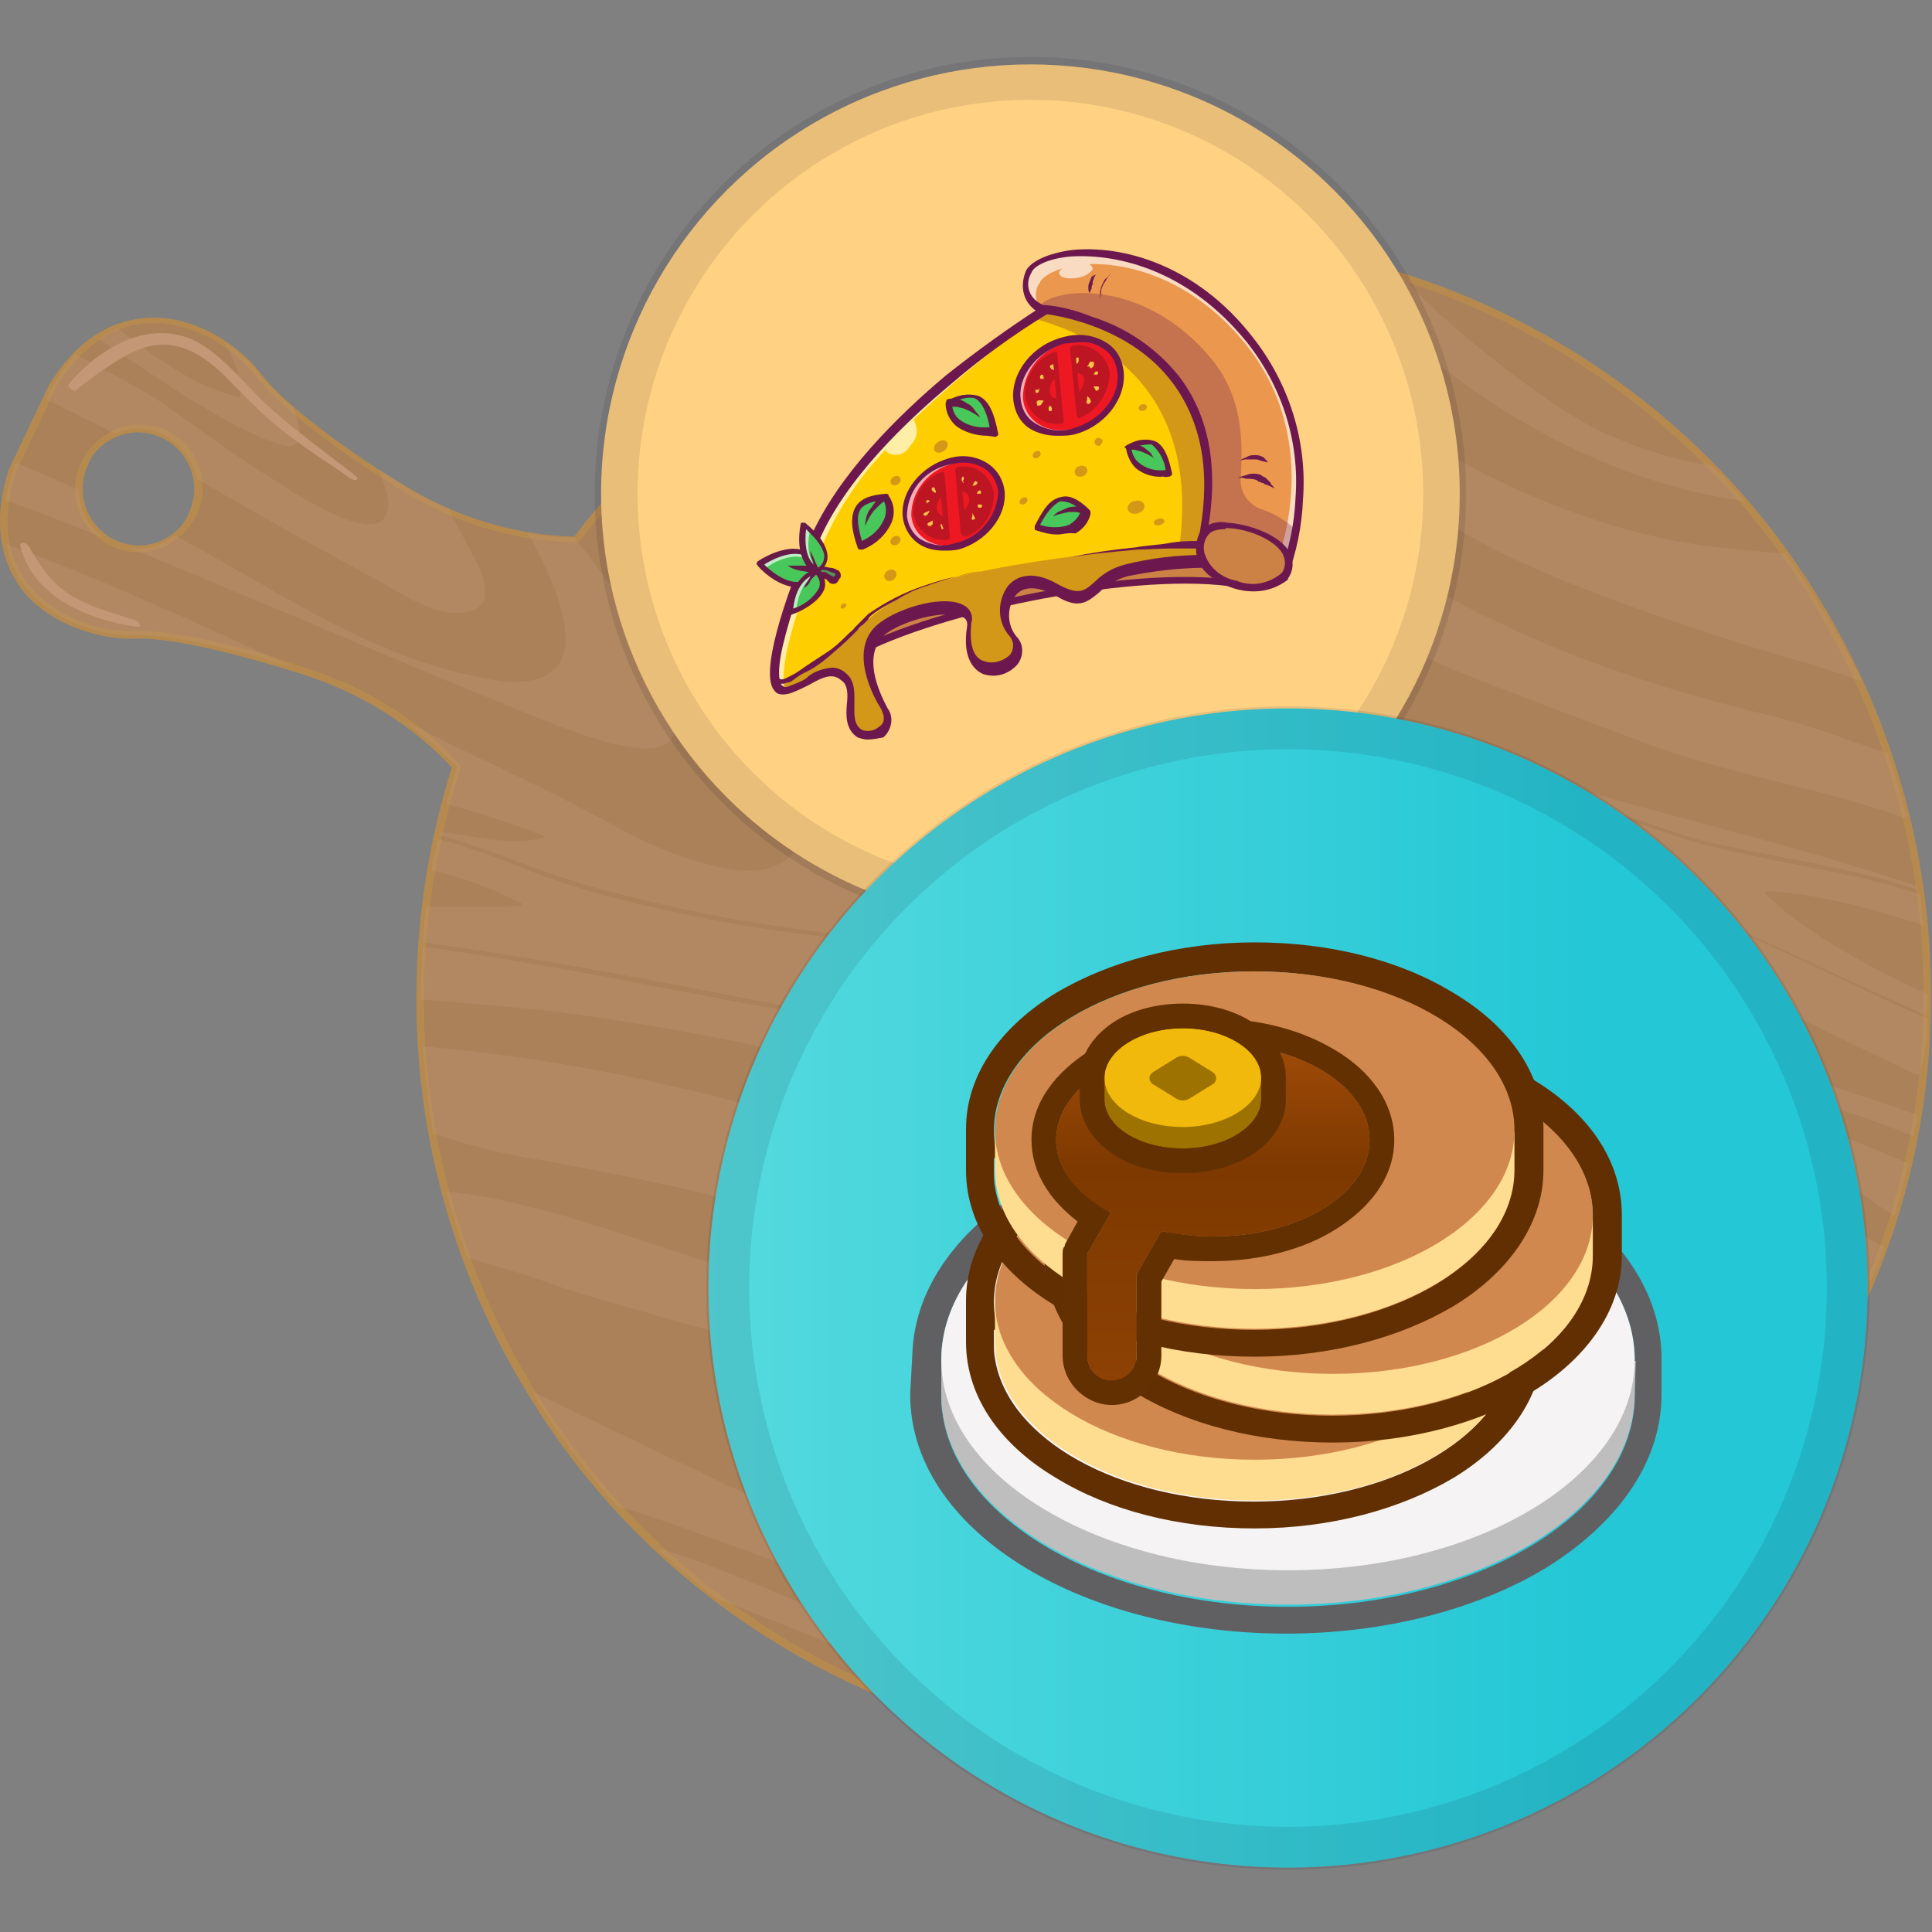 <?xml version="1.0" encoding="utf-8"?>
<!-- Generator: Adobe Illustrator 23.0.5, SVG Export Plug-In . SVG Version: 6.00 Build 0)  -->
<svg version="1.1" id="Layer_1" xmlns:v="https://vecta.io/nano"
	 xmlns="http://www.w3.org/2000/svg" xmlns:xlink="http://www.w3.org/1999/xlink" x="0px" y="0px" viewBox="0 0 180 180"
	 style="enable-background:new 0 0 180 180;" xml:space="preserve">
<rect x="0" y="0" width="180" height="180" fill="#808080" stroke="none"/>
<style type="text/css">
	.st0{fill:#AA8159;}
	.st1{fill:#B68A4F;}
	.st2{opacity:0.3;}
	.st3{fill:#C49776;}
	.st4{fill:#FFD283;}
	.st5{opacity:0.1;fill:none;stroke:#191326;stroke-width:4;enable-background:new    ;}
	.st6{fill:#F7AF41;}
	.st7{fill:#6C184E;}
	.st8{fill:#FFCE00;}
	.st9{opacity:0.65;}
	.st10{fill:#FFFFFF;}
	.st11{fill:#EE1822;}
	.st12{fill:#BD1622;}
	.st13{fill:#F6C547;}
	.st14{fill:#48C75A;}
	.st15{fill:#661A47;}
	.st16{fill:#651B47;}
	.st17{fill:none;}
	.st18{fill:#EB984E;}
	.st19{fill:#6D184E;}
	.st20{fill:url(#SVGID_1_);}
	.st21{fill-rule:evenodd;clip-rule:evenodd;fill:#606063;}
	.st22{fill:#BEBEBE;}
	.st23{fill:#F5F3F3;}
	.st24{fill-rule:evenodd;clip-rule:evenodd;fill:#612F01;}
	.st25{fill:#FEDC90;}
	.st26{fill:#D1884F;}
	.st27{fill-rule:evenodd;clip-rule:evenodd;fill:url(#SVGID_2_);}
	.st28{fill-rule:evenodd;clip-rule:evenodd;fill:#633001;}
	.st29{fill:#9E7200;}
	.st30{fill:#F0B90B;}
</style>
<g>
	<path class="st0" d="M79.4,156.5c35.1,16.5,76.9,1.4,93.5-33.8s1.6-77.1-33.5-93.6c-30.5-14.3-66-4.8-85.7,21
		c-3.9,0-10.4-0.9-17.3-5.5c0,0-9.2-5.8-12.3-9.8c-3.1-4.1-12.5-9.4-19.1,1l-1.1,2.4l-1.5,3.2l-1.1,2.4
		c-3.8,11.7,6.3,15.6,11.4,15.4c5-0.2,15.3,3.2,15.3,3.2c7.3,2.2,11.9,6.1,14.6,9C31.9,104.6,47.2,141.3,79.4,156.5z M7.9,43.2
		c1.3-2.8,4.6-4,7.4-2.7s4,4.6,2.7,7.4c-1.3,2.8-4.6,4-7.4,2.7C7.7,49.3,6.5,46,7.9,43.2z"/>
	<path class="st1" d="M0,48.5c0-1.5,0.3-3.1,0.8-4.7l0,0l3.8-8l0,0c2.5-4,5.6-6,9.3-6.2c4.3-0.2,8.4,2.6,10.4,5.2
		c3,4,12.1,9.7,12.2,9.7c6.7,4.4,12.9,5.4,17,5.5C63.2,37.2,77,28.2,92.4,24.3c15.7-4,32.5-2.3,47.1,4.6c12.5,5.9,22.9,15.2,30,26.9
		c7,11.4,10.6,24.5,10.4,37.9c-0.1,10.1-2.4,20-6.8,29.2c-8.1,17.1-22.3,30-40,36.4s-36.9,5.5-53.9-2.5c-12.5-5.9-22.9-15.2-30-26.9
		c-7-11.4-10.6-24.5-10.4-37.9l0,0c0.1-6.9,1.2-13.8,3.3-20.5c-2.6-2.8-7.2-6.6-14.3-8.8c-0.1,0-10.3-3.4-15.3-3.2
		c-2.8,0.1-6.9-1-9.6-3.6C1,54,0,51.5,0,48.5z M1.5,44c-0.5,1.6-0.8,3.1-0.8,4.5c0,2.8,0.9,5.1,2.8,6.9c2.6,2.5,6.4,3.5,9.1,3.4
		c5.1-0.2,15.1,3.1,15.5,3.3c7.4,2.3,12.1,6.2,14.7,9.1c0.1,0.1,0.1,0.2,0.1,0.4c-2.1,6.6-3.3,13.5-3.4,20.4l0,0
		c-0.2,13.2,3.4,26.2,10.3,37.5c7.1,11.6,17.4,20.8,29.7,26.6c16.9,7.9,35.8,8.8,53.4,2.5s31.6-19.2,39.6-36.1
		c4.3-9.2,6.6-18.9,6.7-28.9c0.2-13.2-3.4-26.2-10.3-37.5c-7.1-11.6-17.4-20.8-29.7-26.6c-14.5-6.8-31.1-8.5-46.6-4.5
		c-15.3,3.8-29,12.9-38.6,25.4c-0.1,0.1-0.2,0.1-0.3,0.1c-4.2,0-10.6-1-17.5-5.6c-0.4-0.2-9.3-5.8-12.4-9.9c-1.9-2.5-5.7-5-9.8-4.9
		c-3.4,0.1-6.3,2.1-8.7,5.8L1.5,44z M7,45.5c0-0.9,0.2-1.7,0.6-2.5c0.7-1.4,1.9-2.5,3.4-3.1c1.5-0.5,3.1-0.5,4.5,0.2
		c2.1,1,3.4,3.1,3.4,5.4c0,0.9-0.2,1.7-0.6,2.5c-0.7,1.4-1.9,2.5-3.4,3.1c-1.5,0.5-3.1,0.5-4.5-0.2C8.3,49.9,6.9,47.8,7,45.5z
		 M18.1,45.6c0-2-1.1-3.9-3-4.8c-1.3-0.6-2.7-0.7-4-0.2S8.7,42,8.2,43.3c-0.3,0.7-0.5,1.4-0.5,2.2c0,2,1.1,3.9,3,4.8
		c1.3,0.6,2.7,0.7,4,0.2s2.4-1.4,2.9-2.7C17.9,47.1,18.1,46.3,18.1,45.6z"/>
</g>
<g>
	<g class="st2">
		<path class="st3" d="M25.2,41.1c0.6,0.2,1.4,0.6,2.1,0.4c0.8-0.2,0.6-1.4,0.5-2c-0.1-0.5-0.3-1-0.5-1.5c-1.3-1.1-2.4-2.2-3.2-3.2
			c-0.7-1-1.9-2.1-3.2-2.9c0.9,1.5,1.5,3,1.5,4.9c0,0.1-0.1,0.2-0.2,0.2c-3.6-0.9-6.9-3.1-9.8-5.3c-0.5-0.4-0.9-0.7-1.4-1.1
			c-0.6,0.2-1.2,0.6-1.8,1c3,2,6,4,9,5.9C20.3,38.7,22.7,40.2,25.2,41.1z"/>
		<path class="st3" d="M5,35.8l-0.7,1.4c2.1,1.1,4.3,2.1,6.4,3.2c1.4-0.6,3.1-0.6,4.5,0.1c1.7,0.8,2.8,2.4,3.1,4.1
			c4,2.3,8,4.6,12,6.8c1.8,1,3.5,1.9,5.3,2.9c1.7,1,3.5,2.1,5.4,2.6c1.4,0.4,4.3,0.4,4.2-1.7c0-1.8-1.2-3.5-2-5.1
			c-0.5-0.9-1-1.8-1.4-2.7c-1.7-0.8-3.6-1.7-5.4-2.9c0,0-0.4-0.3-1.1-0.7c0.2,0.4,0.3,0.7,0.4,1.1c0.3,0.8,0.6,1.8,0.4,2.7
			c-0.4,1.7-2.3,1.3-3.5,0.9c-2.6-0.9-5.1-2.5-7.4-4c-2.7-1.7-5.3-3.5-7.9-5.4c-1.5-1.1-3-2.2-4.7-3.1c-1.9-1-3.7-2-5.6-3
			C6.3,33.9,5.6,34.8,5,35.8z"/>
		<path class="st3" d="M52.4,57.3c0.4,1.6,0.6,3.9-0.8,5.1c-2,1.8-5.6,1-7.9,0.5c-10-2.2-18.5-8.3-27.4-13c-1.2,0.9-2.7,1.4-4.3,1.1
			c5.6,2.3,11.2,4.7,16.8,7c5.4,2.3,10.8,4.6,16.2,6.8c3.5,1.4,7.1,3,10.7,4.1c0.8,0.2,1.6,0.5,2.5,0.6c1.2,0.2,3.5,0.6,4.3-0.6
			c0.7-1,0.3-2.3,0-3.4c-0.5-1.6-1.2-3.1-2-4.6c-1-1.9-1.9-3.8-3.1-5.6c-1.2-1.8-2.5-3.5-3.9-5.2c-1.2,0-2.7-0.1-4.3-0.4
			C50.5,52.1,51.8,54.7,52.4,57.3z"/>
		<path class="st3" d="M0.5,46.6c3.1,1.1,6.1,2.3,9.2,3.5c-1.5-1-2.3-2.7-2.4-4.5c-1.9-0.8-3.9-1.7-5.8-2.5l-0.3,0.7
			C0.9,44.8,0.7,45.7,0.5,46.6z"/>
		<path class="st3" d="M27.6,62.3c-6-2.8-12-5.5-18.1-8.1c-2.9-1.2-5.9-2.4-8.9-3.5c1.2,6.4,8.1,8.6,12,8.5
			C17.1,59,25.6,61.6,27.6,62.3z"/>
		<path class="st3" d="M159.5,43.4c-4.8-0.8-9.5-2.4-13.7-5.1c-4-2.6-7.8-5.6-11.4-8.8c-1.4-1.2-2.6-2.5-3.9-3.8
			c-2.9-0.9-5.9-1.6-8.9-2.2c1.2,1.1,2.5,2.1,3.7,3.1c4.2,3.6,8.3,7.3,12.9,10.4c7.3,4.9,15.6,8.5,24.4,9.7
			C161.6,45.6,160.6,44.5,159.5,43.4z"/>
		<path class="st3" d="M166.4,51.6c-0.4,0-0.8-0.1-1.2-0.1c-3.4-0.3-6.8-0.6-10.1-1.3c-10.4-2.3-20.3-7.1-28.8-13.6
			c-5.5-4.2-10.6-9-15.3-14.1c-2,0-4,0-6,0.1c6.6,6.3,12.8,13,19.8,18.8c3.9,3.3,8.1,6.4,12.6,8.8c4.9,2.7,10.1,4.7,15.4,6.6
			c4.7,1.7,9.4,3.2,14.2,4.6c2.2,0.6,4.3,1.3,6.5,2.1C171.4,59.4,169.1,55.4,166.4,51.6z"/>
		<path class="st3" d="M175.9,70.2c-3.7-1.2-7.4-2.7-11.2-3.6c-8-1.9-15.9-4.4-23.4-7.8c-4.8-2.2-9.5-4.8-14.2-7.4
			c-4.7-2.6-9.3-5.4-13.8-8.3c-8.2-5.3-16.1-11.2-23.3-17.8c-2,0.6-4.1,1.3-6,2c1.5,1,3,2,4.4,3.1c5,3.5,10,7.1,14.9,10.8
			c4.9,3.6,9.7,7.2,14.6,10.8c3.1,2.2,6.1,4.6,9.4,6.5c4.4,2.5,9.3,4.4,14,6.2c2.6,1,5.2,2,7.9,3c2.5,0.9,4.9,1.9,7.5,2.7
			c6.9,2.2,14.2,3.4,21,5.9C177.2,74.3,176.6,72.2,175.9,70.2z"/>
		<path class="st3" d="M179.6,92.6c-1.4-0.6-2.8-1.3-4.2-2c-3.8-2-7.8-4.3-10.9-7.3c-0.1-0.1,0-0.3,0.1-0.3c5,0.3,9.8,1.7,14.6,3.2
			c-0.1-1-0.2-1.9-0.3-2.9c-2-0.6-4-1.2-6-1.6c-4.4-1-8.9-1.7-13.3-2.8c-3.1-0.7-6.1-2-9.2-2.9c-1.8-0.5-3.7-1-5.6-1.2
			c-1.3-0.1-2.7-0.2-3.9,0.4c2.5,2.8,5.9,4.8,9.3,6.4c3.6,1.8,7.4,3.2,11.2,4.8c4.3,1.8,8.5,3.9,12.7,5.8c1.8,0.8,3.5,1.6,5.3,2.4
			C179.6,93.9,179.6,93.2,179.6,92.6z"/>
		<path class="st3" d="M179.6,94.9c-1.8-0.8-3.7-1.6-5.5-2.5c-4.4-2-8.6-4.2-13.1-6c-3.8-1.5-7.6-3-11.3-4.8
			c-3.3-1.7-6.6-3.6-9.1-6.4c-0.1-0.1-0.1-0.2,0-0.3c0.2-0.1,0.3-0.2,0.5-0.2c1.3-0.5,2.8-0.4,4.1-0.2c1.8,0.2,3.5,0.7,5.2,1.2
			c3.2,0.9,6.2,2.2,9.4,2.9c4.5,1,9.1,1.7,13.6,2.8c1.8,0.4,3.5,0.9,5.2,1.5c0-0.1,0-0.3-0.1-0.4c-1.3-0.4-2.5-0.8-3.8-1.2
			c-10-3.2-20.3-5.5-30.4-8.6c-5-1.5-9.9-3.2-14.7-5.3c-4.8-2.1-9.3-4.5-13.8-7.2c-9-5.4-17.3-11.8-25-19c-3-2.8-6.1-5.4-9-8.4
			c-1-1.1-2-2.2-3-3.4c-1.8,0.9-3.6,1.8-5.3,2.8c0.9,0.8,1.8,1.6,2.7,2.5c3.5,3.4,7,6.7,10.3,10.3c1.8,2.1,3.6,4.2,5.4,6.3
			c1.7,2.1,3.4,4.2,5.2,6.2c6.9,7.6,15.7,13,24.8,17.4c10.6,5.1,21.5,9.5,32.4,13.9c8.3,3.4,16.3,7.6,24.4,11.4
			C179.4,98.5,179.5,96.7,179.6,94.9z"/>
		<path class="st3" d="M166.4,104.9c0.7,1.3,2.1,2.4,3.2,3.3c1.9,1.6,3.9,3.1,6,4.5c0.3,0.2,0.6,0.4,0.9,0.6
			c0.5-1.6,0.9-3.3,1.3-4.9C174.1,106.9,170.5,105,166.4,104.9z"/>
		<path class="st3" d="M175.6,116.2c-2.4-1.2-4.7-2.8-7-4.3c-3.1-2.1-6.4-3.9-9.7-5.8c-3.9-2.3-7.9-4.7-11.1-8
			c-0.1-0.1,0-0.3,0.1-0.3c3.1-1.1,6.6,0,9.5,1c3.1,1.1,6.2,2.2,9.4,3.2c3.8,1.1,7.8,2.3,11.5,3.9c0.1-0.7,0.2-1.3,0.4-2
			c-4.8-1.7-9.6-3.2-14.4-4.7C154,96,143.6,93,133.7,88.8c-4.9-2-9.6-4.3-14.2-7c-4.5-2.6-8.8-5.5-12.9-8.7
			c-14.2-10.7-26.5-23.8-38.5-37c-1.3,1-2.6,2-3.9,3.1c0.4,0.3,0.7,0.6,1.1,0.9C70.4,44.6,74,50.3,77.7,56c2.8,4.4,5.8,8.7,9.4,12.5
			c3.6,3.7,7.5,7.1,11.6,10.1c8.5,6.3,17.4,12,26.9,16.6c9.9,4.8,20.1,8.8,29.7,14.3c4.8,2.7,9.6,5.5,14.6,7.9
			c1.4,0.7,2.9,1.3,4.4,1.9C174.8,118.3,175.2,117.3,175.6,116.2z"/>
		<path class="st3" d="M156.1,127.2c-2.8-1.2-5.7-2.3-8.6-3.1c-2.6-0.8-5.3-1.4-8.1-1.2c1.5,2.4,4.3,4,6.8,5.2
			c2.8,1.4,5.7,2.6,8.6,3.8c3.1,1.3,6,2.8,8.9,4.3c0.2,0.1,0.4,0.2,0.7,0.3c1-1.3,2-2.6,2.9-4c-0.5-0.2-0.9-0.5-1.4-0.7
			C162.8,130,159.5,128.5,156.1,127.2z"/>
		<path class="st3" d="M48.7,118.7c1.7,0.5,3.3,1.2,5,1.7c2.6,0.8,5.3,1.5,7.9,2.3c10.6,3,21.3,5.7,31.9,8.8
			c11.3,3.4,22.5,7,33.8,10.3c5.6,1.6,11.2,3.4,16.7,5.3c2.3,0.8,4.6,1.6,6.9,2.3c0.7-0.5,1.4-1,2-1.6c-1.1-0.5-2.3-0.9-3.4-1.4
			c-4.9-1.9-9.9-3.4-14.9-5c-11.1-3.7-22.2-7.6-33.1-11.7c-10.8-4-21.7-8.1-32.8-11.3c-9-2.6-17.8-6.4-27.1-7.4
			c0.6,2.1,1.2,4.2,2,6.2C45.3,117.7,47,118.2,48.7,118.7z"/>
		<path class="st3" d="M68.5,144.1c11.1,4,21.9,8.3,32.7,13c4.5,1.9,9,3.9,13.5,5.8c4.1-0.3,8.1-1,12-2c-2.1-0.9-4.2-1.8-6.3-2.7
			c-6.9-2.9-14-5.4-21.1-7.8c-5.4-1.9-10.9-3.6-16.3-5.6c-5.2-1.9-10.3-4.1-15.4-6.5c-5-2.4-10-4.8-15-7.2c-1-0.5-2-1-3-1.4
			c2.3,3.8,4.9,7.3,7.9,10.6C61.2,141.4,64.9,142.8,68.5,144.1z"/>
		<path class="st3" d="M67.5,149.2c3.8,1.5,7.6,3,11.4,4.6c6.3,2.7,12.6,5.5,18.9,8.4c2,0.3,4.1,0.6,6.1,0.7
			c-7.5-3.6-15.1-7-22.7-10.5c-4.6-2.1-9.2-4.3-14-6.1c-1.9-0.8-3.9-1.5-5.9-2c1.8,1.7,3.7,3.3,5.7,4.8
			C67.3,149.1,67.4,149.2,67.5,149.2z"/>
		<path class="st3" d="M44,106.7c2.3,0.7,4.7,1.1,7.1,1.5c5.8,1.1,11.6,2.2,17.3,3.7c11.3,3.1,22.3,6.9,33.5,10.2
			c11.2,3.3,22.6,6.1,33.8,9.5c8.4,2.6,16.3,6.2,24.2,9.9c0.8-0.9,1.6-1.7,2.4-2.6c-3.8-1.3-7.5-2.7-11.2-4.2
			c-5.3-2.1-10.4-4.5-15.6-6.8c-10.8-4.7-21.8-8.8-32.7-13.3c-10.3-4.2-20.7-8.3-31.4-11.2c-10.5-2.9-21.1-5-32-5.9
			c0.2,2.7,0.5,5.4,1,8.1C41.6,106,42.8,106.4,44,106.7z"/>
		<path class="st3" d="M105,99.3c0.7-0.1,1.5-0.3,2.1-0.6c0.3-0.1,0.5-0.3,0.8-0.4c0.5-0.3,0.5-0.3,0.1-0.6c-1.4-1.4-3-2.6-4.8-3.6
			c-3.7-2.1-7.9-3.5-12.1-4.6c-4-1-8-1.6-12-2C73.5,87,68,86.1,62.5,84.9c-2.8-0.6-5.6-1.3-8.3-2.1c-2-0.6-4-1.3-5.9-2.1
			c-2.1-0.8-4.2-1.6-6.3-2.2c-0.4-0.1-0.8-0.2-1.2-0.3c-0.2,1-0.4,1.9-0.6,2.9c2.9,0.6,5.6,1.7,8.3,3c0.2,0.1,0.1,0.3-0.1,0.3
			c-2.9,0.2-5.8,0-8.7,0.1c-0.1,1.1-0.2,2.2-0.3,3.3c7.4,1,14.8,2.3,22.2,3.7c4.5,0.9,9,1.7,13.5,2.6c3,0.5,5.9,1,8.8,1.8
			c3.5,1,6.9,1.9,10.5,2.7C97.7,99.3,101.5,100,105,99.3z"/>
		<path class="st3" d="M172.7,123.2c-0.7-0.4-1.4-0.8-2.2-1.1c-5.6-2.6-11.3-4.7-17.1-6.9c-10.2-3.9-20.4-7.7-30.2-12.5
			c-9.5-4.6-18.8-10-26.6-17.2c-7.5-7-13.7-15.2-20-23.2C71.5,55.6,66.6,48.4,60,43c-0.4,0.4-0.8,0.8-1.3,1.3
			c0.5,0.9,1.1,1.9,1.7,2.8c3.1,5.1,6.3,10.1,9.1,15.2c1.3,2.4,2.5,4.8,3.6,7.3c0.8,1.9,1.5,4,1.7,6.1c0.1,1.4-0.1,3-1.1,4
			c-1.7,1.7-4.5,1.6-6.6,1.1C62.9,80,59.2,78,55.5,76c-4.7-2.5-9.5-4.7-14.2-7c-1.2-0.6-2.3-1.2-3.5-1.7c2,1.5,3.6,2.9,4.8,4.2
			c-0.4,1.1-0.7,2.3-1,3.4c3,0.8,6,1.8,8.9,2.9c0.2,0.1,0.2,0.3,0,0.3c-3.2,0.7-6.3-0.2-9.5-0.6c0,0.1,0,0.2-0.1,0.3
			c1.6,0.4,3.2,1,4.7,1.5c3.7,1.3,7.2,2.8,11,3.7c5.7,1.5,11.4,2.7,17.2,3.5c4.3,0.6,8.6,0.9,12.9,1.7c7.7,1.4,16.5,3.7,22,9.7
			c0.1,0.1,0.1,0.2,0,0.3c-1.7,1.5-4.2,1.8-6.4,1.8c-3.1,0-6.2-0.5-9.2-1.2c-3.4-0.8-6.8-1.7-10.2-2.7c-4.4-1.2-8.9-1.8-13.4-2.6
			c-10-1.9-20-3.9-30.1-5.3c-0.1,1.6-0.2,3.3-0.2,4.9c4.3,0.4,8.7,0.7,12.9,1.2c11.5,1.5,22.9,3.9,34.1,6.8
			c11.3,3,22.6,6.3,33.7,9.9c10.6,3.4,21,7.3,31.6,10.8c6.1,2,12.4,4,18.4,6.7C170.9,126.7,171.8,125,172.7,123.2z"/>
	</g>
	<g>
		<path class="st3" d="M58.1,48.3c1.4-1.6,3.2-3,4.8-4.5c1.8-1.6,3.6-3.2,5.4-4.6c3.6-2.8,7.4-5.1,11.5-7.2
			c4.5-2.3,9.3-3.8,14.2-5.2c2.4-0.6,4.7-1.4,7.1-1.8c2.6-0.4,5.2-0.5,7.7-0.9c0.4-0.1-0.1-0.7-0.4-0.6c-2.4,0.2-4.9,0.3-7.3,0.5
			c-2.7,0.3-5.3,1.1-7.9,1.7c-4.8,1.3-9.4,2.7-13.9,4.9c-4.3,2.1-8.3,4.6-12.1,7.5c-1.8,1.4-3.5,2.9-5.1,4.4s-3.8,3.2-4.9,5.1
			C57.2,48.1,57.9,48.6,58.1,48.3z"/>
		<path class="st3" d="M33.1,44.3c-2.6-2-5.2-3.9-7.7-6.1c-2.2-1.9-3.9-4.3-6.3-5.9c-4.5-3-9.6-0.2-12.7,3.5C6.2,36,6.8,36.5,7,36.4
			c1.7-1.3,3.5-2.7,5.4-3.6c3.3-1.6,6.1-0.2,8.5,2.2c1.6,1.6,3.1,3.2,4.9,4.7c2.2,1.8,4.6,3.3,6.9,4.9
			C33.2,44.9,33.5,44.6,33.1,44.3z"/>
		<path class="st3" d="M12.7,57.8c-1.9-0.6-3.9-1.1-5.7-2.1c-2-1.1-3.2-2.8-4.3-4.8c-0.2-0.3-0.9-0.6-0.8,0
			c1.2,4.8,6.5,6.9,10.9,7.5C13.3,58.5,12.9,57.9,12.7,57.8z"/>
		<path class="st3" d="M107.8,161.1c5.4-0.1,10.8-0.6,16.2-1.6c10.5-2,20.1-7,28.7-13.1c0.3-0.2-0.2-0.7-0.5-0.5
			c-8.6,5.2-17.7,10.1-27.6,12.3c-10.5,2.3-22,2.9-32.5,0.4c-0.6-0.1-0.3,0.5,0.1,0.6C97.1,161,102.5,161.2,107.8,161.1z"/>
	</g>
</g>
<ellipse class="st4" cx="96" cy="46" rx="40" ry="40"/>
<ellipse class="st5" cx="96" cy="46" rx="38.6" ry="38.7"/>
<g>
	<g>
		<path class="st6" d="M72.1,62.7c0,0-1,3.3,6.6-1.4c7.6-4.7,26.6-8.2,35.7-7.1s2.7-20.4-4.1-23.8C103.7,27,82.8,41.9,72.1,62.7z"/>
		<g class="st2">
			<path class="st7" d="M72.7,62.1c0,0-1.6,4,6-0.7c7.6-4.7,26.6-8.2,35.7-7.1s2.7-20.4-4.1-23.8C103.7,27.1,83.4,41.3,72.7,62.1z"
				/>
		</g>
		<path class="st7" d="M73.5,64c-0.3,0-0.6,0-0.9-0.2c-0.7-0.6-0.3-1.8-0.3-1.8v-0.1c4-7.7,9.3-14.7,15.6-20.7
			c5.7-5.3,11.6-9.3,16.4-10.8c2.7-0.9,4.9-0.9,6.4-0.1c2.4,1.3,5,4.8,6.7,9.5s2.4,9.3,1.5,11.9c-0.4,1.8-2,3-3.8,3
			c-0.2,0-0.5,0-0.7-0.1c-9.3-1.2-28.1,2.6-35.5,7.1C76.4,63.3,74.6,64,73.5,64z M72.8,62.2c-0.1,0.2-0.1,0.7,0.1,1s1.3,0.6,5.7-2.1
			c3.5-2.2,10-4.3,17.5-5.8c7.3-1.4,14.1-1.9,18.5-1.3c1.7,0.3,3.4-0.7,3.8-2.4c0.8-2.6,0.2-7-1.5-11.5s-4.1-8-6.4-9.2
			c-1.3-0.7-3.4-0.7-5.9,0.1c-4.7,1.5-10.5,5.3-16,10.6C82.1,47.5,76.8,54.4,72.8,62.2z"/>
		<g>
			<path class="st8" d="M110.8,34.6c-1.1-0.2,0.1-0.7-1.3-2.1c-0.8-0.8-2-0.9-2.9-0.2c0.3-0.4,0.3-0.9,0-1.3c-1.2-1.6-4.4-0.7-5.5-2
				c-1.1-1.3-4-0.1-4-0.1s-16.6,9.9-21.3,21.3c-4.7,11.4-4.4,14.8-2.3,14c2.1-0.8,3.6-2.6,5.1-1.2s-0.4,4,1.4,5.3
				c0.9,0.4,1.9,0.1,2.3-0.8c0.3-0.6,0.2-1.2-0.1-1.7c-1.2-1.9-2.7-5.5-0.1-7.5c2.6-2,8.4-3,8.1-0.2c-0.8,6.7,6.3,3.8,4.1,1
				c-1.9-2.4-0.1-6.7,4.1-4.3c3.5,2,3.1-0.7,6.6-1.8c2.4-0.6,4.9-0.9,7.4-0.9c3.3-2,0.3-2.9,0.3-2.9s2.8-2.2,2.1-3.6
				c-0.7-1.5-0.3-3.9-0.3-6.2C114.6,36.9,112,34.8,110.8,34.6z"/>
			<g class="st2">
				<path class="st7" d="M110.8,34.6c-1.1-0.2,0.1-0.7-1.3-2.1c-0.8-0.8-2-0.9-2.9-0.2c0.3-0.4,0.3-0.9,0-1.3
					c-1.2-1.6-4.4-0.7-5.5-2c-1.1-1.3-4-0.1-4-0.1c-0.4,0.2-0.8,0.4-1.1,0.7c5.2,1.3,15.9,5.8,13.9,21.2c0,0-20.7,1.5-26.4,5
					c-4.1,2.6-8.1,7.3-11.4,7.9c0.1,0.5,0.6,0.7,1.1,0.6c0.1,0,0.1,0,0.2-0.1c2.1-0.7,3.6-2.6,5.1-1.2s-0.4,4,1.4,5.3
					c0.9,0.4,1.9,0.1,2.3-0.8c0.3-0.5,0.2-1.2-0.1-1.7c-1.2-1.9-2.7-5.4-0.1-7.4c2.6-2,8.4-3,8.1-0.2c-0.8,6.7,6.4,3.8,4.1,1
					c-1.9-2.5-0.1-6.7,4.1-4.3c3.5,2,3.1-0.7,6.6-1.8c2.4-0.6,4.9-0.9,7.4-0.9c3.3-2,0.3-2.9,0.3-2.9s2.8-2.2,2.1-3.7
					c-0.7-1.6-0.3-3.9-0.3-6.2C114.6,36.9,112,34.8,110.8,34.6z"/>
			</g>
			<g class="st9">
				<path class="st10" d="M111.8,35.2c0.1,0,0.1,0.1,0.3,0.1c-0.2-0.2-0.5-0.4-0.8-0.5C111.3,34.9,111.4,35.1,111.8,35.2z"/>
				<path class="st10" d="M113.6,49.8"/>
				<path class="st10" d="M107.5,32.8c0.6-0.4,1.3-0.5,2-0.3c-0.5-0.5-1.1-0.7-1.8-0.6C107.8,32.2,107.7,32.6,107.5,32.8z"/>
				<path class="st10" d="M106.5,30.7c-1.1-1-3-0.7-4.3-1.2C103,30.5,105,30.2,106.5,30.7z"/>
				<path class="st10" d="M97.2,28.8c-4.9,3.1-9.5,6.7-13.7,10.8c-0.1,0.1-0.2,0.1-0.4,0.3C83,40,83,40,83,40.1
					c-2.9,2.9-5.3,6.3-7.1,10c-4.4,10.7-4.4,14.4-2.7,14.2c-0.6-1.3,0.1-5.5,3.5-13.7c1.4-3.2,3.4-6.2,5.8-8.7
					c0.1,0.1,0.1,0.2,0.1,0.2c0.7,0.5,1.6,0.3,2.1-0.4c0-0.1,0.1-0.1,0.1-0.2c0.7-0.6,0.8-1.6,0.3-2.4c0.2-0.1,0.2-0.1,0.1-0.1
					c3.9-3.7,8.1-7.1,12.4-10.3c1.1-0.2,2.3-0.2,3.4,0C100,27.6,97.2,28.8,97.2,28.8z"/>
			</g>
			<path class="st7" d="M80.8,68.9c-0.3,0-0.6-0.1-0.9-0.2c-1.1-0.7-1.1-2-1-3.1c0.1-0.9,0.1-1.8-0.5-2.2c-0.8-0.7-1.6-0.4-3,0.4
				c-0.6,0.3-1.2,0.6-1.8,0.8c-0.7,0.2-1.2,0.1-1.4-0.2c-1.5-1.5,0.9-8.7,3.3-14.3c2.6-5.9,8.2-11.4,12.6-15.1
				c2.9-2.3,5.8-4.4,8.9-6.4l0,0c0.1-0.1,3-1.3,4.3,0.1c0.7,0.5,1.5,0.8,2.4,0.7c1.2,0.1,2.5,0.2,3.3,1.3c0.2,0.3,0.2,0.6,0.2,0.9
				c0.9-0.3,2,0,2.7,0.7c0.5,0.5,0.8,1.1,0.9,1.8v0.2c0.1,0.1,0.1,0.1,0.2,0.1l0,0c2.2,0.8,3.7,2.8,3.9,5.1c0,0.5-0.1,1.1-0.1,1.6
				c-0.2,1.5-0.1,3,0.3,4.5c0.7,1.3-0.9,3-1.8,3.8c0.5,0.2,0.8,0.6,0.9,1.2c0.1,0.8-0.5,1.4-1.8,2.2c-0.1,0-0.1,0.1-0.1,0.1
				c-2.4,0-4.9,0.3-7.3,0.8c-1,0.3-1.9,0.8-2.6,1.5c-1.2,1-2,1.6-4.2,0.2c-1.6-0.8-2.9-0.8-3.6,0.1c-0.8,1.1-0.8,2.7,0.1,3.8
				c0.7,0.7,0.7,1.8,0.1,2.6c-0.8,0.9-2,1.3-3.2,0.9c-0.7-0.3-2-1.3-1.5-4.4c0.1-0.4-0.1-0.8-0.4-0.9c-1.3-0.7-5.1,0.1-7.1,1.5
				c-2.4,1.9-0.7,5.5,0.1,7c0.6,0.8,0.4,2-0.4,2.7C81.8,68.8,81.3,68.9,80.8,68.9z M77.5,62.2c0.5,0,1,0.2,1.4,0.6
				c0.8,0.7,0.7,1.9,0.7,2.8s-0.1,1.9,0.7,2.4c0.5,0.2,1.2,0.1,1.6-0.3c0.4-0.2,0.7-0.8,0.1-1.8c-1-1.6-2.9-5.8,0-7.9
				c2-1.5,6.1-2.6,7.8-1.6c0.6,0.3,0.9,1,0.7,1.6c-0.2,1.9,0.1,3.3,1.2,3.6c0.8,0.3,1.8,0,2.4-0.6c0.4-0.5,0.4-1.3-0.1-1.8
				c-1.1-1.3-1.1-3.2-0.1-4.6c1-1.2,2.7-1.3,4.6-0.2c2,1.1,2.5,0.7,3.5-0.2c0.8-0.8,1.7-1.3,2.8-1.6c2.4-0.6,4.9-0.9,7.4-0.9
				c1.2-0.7,1.3-1.2,1.3-1.4c-0.1-0.4-0.7-0.7-1-0.8c-0.1,0-0.2-0.1-0.2-0.2c0-0.1,0-0.3,0.1-0.4c0.7-0.5,2.5-2.2,2-3.3
				c-0.5-1.6-0.7-3.2-0.4-4.8c0-0.5,0.1-1,0.1-1.5c0.1-2.2-2.4-4.1-3.3-4.3c-0.7-0.2-0.7-0.4-0.7-0.8c0-0.5-0.2-1-0.7-1.3
				c-0.7-0.7-1.7-0.8-2.5-0.2c-0.1,0.1-0.3,0.1-0.4,0c-0.1-0.1-0.1-0.3-0.1-0.4c0.3-0.7,0.1-0.9,0.1-1c-0.7-0.7-1.7-1.1-2.7-1
				c-1,0-2-0.3-2.8-1c-0.8-0.9-2.7-0.3-3.5,0c-3.1,1.9-6,4-8.8,6.4c-4.2,3.5-9.9,8.9-12.4,14.7c-1.4,3.2-2.6,6.5-3.4,9.9
				c-0.6,2.7-0.2,3.5,0,3.6s0.2,0.2,0.7,0c0.5-0.2,1.1-0.4,1.5-0.7C75.7,62.6,76.6,62.3,77.5,62.2z"/>
		</g>
		<path class="st7" d="M99.7,51.9c2-0.4,4-0.7,6.1-0.9c1-0.2,2-0.2,3.1-0.4c1.1-0.2,2-0.2,3.1-0.2c0.2,0,0.3,0.2,0.3,0.4
			s-0.1,0.3-0.3,0.3h-3c-1,0-2,0.1-3,0.1C103.8,51.4,101.7,51.6,99.7,51.9z"/>
	</g>
	<g class="st2">
		<path class="st7" d="M106.2,30.5"/>
		<path class="st7" d="M114,37.5c-0.1,2.4-0.4,4.7,0.3,6.2c0,0.1,0.1,0.2,0.1,0.2c-0.1-1.3,0.1-3,0.1-4.7
			C114.5,38.6,114.4,38,114,37.5z"/>
		<path class="st7" d="M114.5,44.2c0,1.4-2.2,3.2-2.2,3.2s1.2,0.4,1.3,1.2c0.7-0.7,1.8-2,1.3-3C114.6,45.2,114.5,44.7,114.5,44.2z"
			/>
	</g>
	<g>
		<ellipse transform="matrix(0.839 -0.544 0.544 0.839 -3.516 59.941)" class="st11" cx="99.5" cy="35.9" rx="5.1" ry="4.1"/>
		<g class="st9">
			<path class="st10" d="M100.2,39.9c-2.5,0.7-4.7-0.6-4.9-2.8c0-2.5,1.7-4.6,4.1-5.2c1.6-0.5,3.3,0,4.4,1.3c-1.1-1.5-3-2.2-4.8-1.6
				c-2.7,0.7-4.7,3.2-4.4,5.5c0.2,2.3,2.6,3.6,5.2,3c0.7-0.2,1.3-0.5,1.9-0.9C101.2,39.6,100.7,39.8,100.2,39.9z"/>
		</g>
		<path class="st12" d="M99.9,32.7l0.6,6.1c1.5-0.7,2.5-2.1,2.6-3.8C102.8,33.5,101.4,32.5,99.9,32.7L99.9,32.7z"/>
		<path class="st12" d="M98.4,33c-1.5,0.7-2.5,2.2-2.5,3.8c0.2,1.5,1.6,2.6,3.1,2.3L98.4,33z"/>
		<path class="st12" d="M98.4,33c-1.5,0.7-2.5,2.2-2.5,3.8c0.2,1.5,1.6,2.6,3.1,2.3L98.4,33z"/>
		<path class="st11" d="M98.6,35.1c-0.5,0.2-0.8,0.7-0.8,1.3c0,0.5,0.4,0.8,0.9,0.8h0.1L98.6,35.1z"/>
		<path class="st11" d="M100,34.7c0.5,0,1,0.2,1,0.7s-0.3,1.1-0.8,1.3L100,34.7z"/>
		<path class="st7" d="M98.5,40.6c-0.9,0-1.8-0.2-2.6-0.7c-0.9-0.6-1.4-1.6-1.5-2.7c-0.2-2.5,1.8-5.1,4.7-5.8
			c1.4-0.4,2.9-0.2,4.1,0.6c0.9,0.6,1.4,1.6,1.5,2.7c0.2,2.5-1.8,5.1-4.7,5.8C99.5,40.6,99,40.6,98.5,40.6z M100.5,31.9
			c-0.4,0-0.9,0.1-1.3,0.1c-2.5,0.7-4.4,3-4.1,5.2c0.1,0.9,0.5,1.7,1.3,2.2c1.1,0.7,2.4,0.9,3.6,0.5c2.5-0.7,4.4-3,4.1-5.2
			c-0.1-0.9-0.5-1.7-1.3-2.2C102.1,32,101.3,31.8,100.5,31.9z"/>
		<g>
			<path class="st13" d="M97.9,37.8c0,0.1,0.1,0.2,0.1,0.2v0.2c0,0.1-0.1,0.1-0.2,0.1c-0.1,0-0.1-0.1-0.1-0.2V38
				c0-0.1,0.1-0.2,0.1-0.2C97.8,37.9,97.8,37.9,97.9,37.8z"/>
			<path class="st13" d="M97.2,37.3c0,0.1,0,0.2-0.1,0.2c0,0.1-0.1,0.2-0.1,0.2s-0.1,0.1-0.3,0.1c-0.1,0-0.1-0.2-0.1-0.3v-0.1
				c0.1-0.1,0.1-0.1,0.2-0.1C96.9,37.3,97,37.3,97.2,37.3z"/>
			<path class="st13" d="M96.9,36.2c-0.1,0.1-0.1,0.2-0.1,0.2l-0.1,0.2c-0.1,0-0.1,0-0.2,0c0,0,0,0,0-0.1c-0.1-0.1,0-0.2,0.1-0.2
				h0.3C96.8,36.2,96.8,36.2,96.9,36.2z"/>
			<path class="st13" d="M97.4,35.2c-0.1,0-0.2,0-0.2,0.1H97c-0.1,0-0.1-0.1-0.1-0.2s0.1-0.2,0.2-0.2l0,0c0.1,0,0.1,0.1,0.1,0.2
				S97.3,35.2,97.4,35.2z"/>
			<path class="st13" d="M98.2,34.5c-0.1,0-0.1-0.1-0.2-0.1c-0.1,0-0.1-0.1-0.1-0.1c-0.1-0.1-0.1-0.2,0-0.3c0,0,0,0,0.1,0
				c0.1-0.1,0.2-0.1,0.3,0c0,0,0,0,0,0.1v0.4H98.2z"/>
		</g>
		<g>
			<path class="st13" d="M101.3,36.9c0.1,0.1,0.1,0.1,0.2,0.2l0.1,0.2c0.1,0.1,0,0.2-0.1,0.3c-0.1,0.1-0.2,0-0.3-0.1
				C101.3,37.4,101.3,36.9,101.3,36.9z"/>
			<path class="st13" d="M101.9,36h0.4c0.1,0,0.1,0.2,0.1,0.2s-0.1,0.2-0.2,0.2h-0.1l-0.1-0.2C102,36.2,101.9,36.1,101.9,36z"/>
			<path class="st13" d="M101.9,34.9l0.1-0.2c0.1-0.1,0.1-0.1,0.1-0.1c0.1,0,0.2,0,0.2,0.1s0,0.2-0.1,0.2H101.9
				C102,35,101.9,34.9,101.9,34.9z"/>
			<path class="st13" d="M101.3,34.2c0-0.1,0.1-0.2,0.1-0.2l0.1-0.2c0-0.1,0.1-0.1,0.3-0.1c0.2,0,0.1,0.2,0.1,0.4l-0.1,0.1
				c-0.1,0.1-0.1,0.1-0.2,0.1C101.5,34.1,101.4,34.1,101.3,34.2C101.3,34.1,101.3,34.1,101.3,34.2z"/>
			<path class="st13" d="M100.3,33.9c0-0.1-0.1-0.2-0.1-0.2v-0.2c0-0.1,0.1-0.2,0.2-0.2c0.1,0,0.1,0.1,0.1,0.2v0.1
				c0,0.1-0.1,0.2-0.1,0.2C100.5,33.7,100.5,33.8,100.3,33.9z"/>
		</g>
		<path class="st12" d="M100.5,39C100.4,39,100.4,39,100.5,39c-0.2-0.2-0.2-0.3-0.2-0.3l-0.6-6.2c0-0.1,0-0.2,0.1-0.2
			c0.1-0.1,0.1-0.1,0.1-0.1c1.6-0.3,3.2,0.8,3.5,2.5v0.1C103.3,36.7,102.2,38.3,100.5,39L100.5,39z M100.2,32.8l0.5,5.4
			c1.2-0.6,2-1.9,2.1-3.3C102.6,33.7,101.4,32.8,100.2,32.8L100.2,32.8z"/>
		<path class="st12" d="M98.7,39.5c-1.6,0.1-2.9-1-3.2-2.6c-0.1-1.8,1-3.4,2.7-4.1h0.2c0.1,0.1,0.1,0.2,0.1,0.2l0.6,6.2
			c0,0.1,0,0.2-0.1,0.2c-0.1,0.1-0.1,0.1-0.1,0.1S98.7,39.5,98.7,39.5z M98.1,33.5c-1.2,0.7-2,1.9-2,3.3c0.1,1.3,1.2,2.2,2.5,2.1
			l0,0L98.1,33.5z"/>
	</g>
	<g>
		<ellipse transform="matrix(0.839 -0.544 0.544 0.839 -11.213 55.902)" class="st11" cx="88.8" cy="46.9" rx="4.7" ry="3.8"/>
		<g class="st9">
			<path class="st10" d="M89.5,50.7c-2.4,0.6-4.4-0.6-4.6-2.7c0-2.3,1.7-4.3,3.9-4.8c1.5-0.5,3.1,0,4.1,1.2
				c-0.7-1.4-2.5-1.9-4.4-1.4c-2.4,0.5-4.1,2.7-4.1,5.1c0.1,2.2,2.4,3.4,4.8,2.7c0.7-0.2,1.3-0.5,1.9-0.9
				C90.6,50.3,90.1,50.6,89.5,50.7z"/>
		</g>
		<path class="st12" d="M89.2,43.8l0.5,5.8c1.5-0.6,2.4-2,2.4-3.6c-0.1-1.4-1.4-2.4-2.8-2.2C89.3,43.8,89.3,43.8,89.2,43.8z"/>
		<path class="st12" d="M87.8,44.2c-1.5,0.6-2.4,2-2.4,3.6c0.1,1.3,1.3,2.3,2.6,2.2c0.1,0,0.2,0,0.3,0L87.8,44.2z"/>
		<path class="st12" d="M87.8,44.2c-1.5,0.6-2.4,2-2.4,3.6c0.1,1.3,1.3,2.3,2.6,2.2c0.1,0,0.2,0,0.3,0L87.8,44.2z"/>
		<path class="st11" d="M88,46.2c-0.5,0.2-0.8,0.7-0.7,1.2c0,0.4,0.4,0.8,0.9,0.7l0,0L88,46.2z"/>
		<path class="st11" d="M89.4,45.8c0.5,0,0.9,0.2,0.9,0.7s-0.3,0.9-0.7,1.2L89.4,45.8z"/>
		<path class="st7" d="M87.9,51.3c-0.9,0-1.7-0.2-2.4-0.7c-0.8-0.6-1.3-1.5-1.4-2.5c-0.2-2.4,1.8-4.7,4.3-5.4
			c1.3-0.4,2.7-0.2,3.8,0.6c0.8,0.6,1.3,1.5,1.4,2.5l0,0c0.2,2.4-1.8,4.7-4.3,5.4C88.8,51.3,88.4,51.3,87.9,51.3z M89.7,43.1
			c-0.4,0-0.8,0.1-1.3,0.2c-2.3,0.5-3.9,2.5-3.9,4.8c0.1,0.8,0.5,1.6,1.2,2.1c1,0.6,2.2,0.8,3.3,0.4c2.3-0.5,3.9-2.5,4-4.8l0,0
			c-0.1-0.8-0.5-1.6-1.2-2.1C91.2,43.3,90.5,43.1,89.7,43.1z"/>
		<g>
			<path class="st13" d="M87.7,48.8c0,0,0.1,0.1,0.1,0.2c0,0.1,0.1,0.2,0.1,0.2c0,0.1-0.1,0.1-0.1,0.1c-0.1,0-0.1-0.1-0.1-0.1v-0.1
				C87.6,49,87.6,48.9,87.7,48.8z"/>
			<path class="st13" d="M86.9,48.5v0.2c0,0.1,0,0.2-0.1,0.2c0,0.1-0.1,0.1-0.2,0.1c0,0,0,0-0.1,0c-0.1-0.1-0.1-0.2-0.1-0.2l0,0
				l0.1-0.1C86.8,48.6,86.8,48.5,86.9,48.5z"/>
			<path class="st13" d="M86.6,47.6c0,0.1-0.1,0.2-0.1,0.2S86.4,48,86.3,48c-0.1,0.1-0.1,0.1-0.2,0l0,0c-0.1,0-0.1-0.1,0-0.2l0,0
				l0,0c0.1,0,0.1-0.1,0.2-0.1C86.4,47.7,86.5,47.6,86.6,47.6z"/>
			<path class="st13" d="M86.6,46.7l-0.1,0.1c-0.1,0-0.1,0-0.1,0.1c-0.1,0-0.1-0.1-0.1-0.2c0-0.1,0.1-0.1,0.1-0.1h0.1
				C86.5,46.6,86.6,46.6,86.6,46.7C86.5,46.7,86.6,46.7,86.6,46.7z"/>
			<path class="st13" d="M87.2,45.9c-0.1,0-0.2,0-0.2-0.1c-0.1,0-0.2-0.1-0.2-0.3l0,0c0.1-0.1,0.1-0.1,0.2-0.1l0,0
				c0.1,0.1,0.1,0.1,0.1,0.2C87.2,45.7,87.2,45.8,87.2,45.9z"/>
		</g>
		<g>
			<path class="st13" d="M90.6,47.8l0.1,0.2l0.1,0.2c0.1,0.1,0,0.2-0.1,0.2c-0.1,0.1-0.1,0-0.2-0.1C90.6,48.3,90.6,47.9,90.6,47.8z"
				/>
			<path class="st13" d="M91,47h0.4c0.1,0,0.1,0.2,0.1,0.2c-0.1,0.1-0.1,0.1-0.2,0.1h-0.1c-0.1,0-0.1-0.1-0.1-0.2
				C91.1,47,91.1,47,91,47z"/>
			<path class="st13" d="M91,46l0.1-0.2c0.1-0.1,0.1-0.1,0.1-0.1c0.1,0,0.2,0,0.2,0.1s0,0.2-0.1,0.2H91C91.2,46.1,91.1,46,91,46z"/>
			<path class="st13" d="M90.6,45.3c0-0.1,0.1-0.2,0.1-0.2c0-0.1,0-0.1,0.1-0.2c0.1-0.1,0.1-0.1,0.2,0c0.1,0,0.1,0.1,0,0.2l0,0l0,0
				c-0.1,0.1-0.1,0.1-0.1,0.1C90.7,45.2,90.6,45.3,90.6,45.3z"/>
			<path class="st13" d="M89.7,45c0-0.1,0-0.2-0.1-0.2v-0.2c0-0.1,0.1-0.2,0.1-0.2l0,0c0.1,0,0.1,0.1,0.1,0.2l0,0
				c0,0.1,0,0.1-0.1,0.2C89.8,44.9,89.8,45,89.7,45z"/>
		</g>
		<path class="st12" d="M89.7,49.9C89.6,49.9,89.6,49.9,89.7,49.9c-0.2-0.2-0.2-0.3-0.2-0.3L89,43.8c0-0.1,0-0.2,0.1-0.2
			c0.1-0.1,0.1-0.1,0.2-0.1c1.6-0.3,3,0.8,3.3,2.4c0,0.1,0,0.1,0,0.2c0,1.7-1,3.3-2.6,3.9C89.8,49.9,89.8,49.9,89.7,49.9z
			 M89.5,44.2l0.5,5c1.2-0.6,1.9-1.8,1.8-3.1C91.7,44.9,90.7,44.1,89.5,44.2z"/>
		<path class="st12" d="M88.1,50.3c-1.5,0.1-2.8-1-3-2.5c0-1.7,1-3.2,2.6-3.8c0.1-0.1,0.1,0,0.2,0c0.1,0,0.1,0.1,0.1,0.2l0.5,5.8
			c0,0.1-0.1,0.3-0.2,0.3H88.1C88.2,50.3,88.2,50.3,88.1,50.3z M87.5,44.7c-1.1,0.6-1.9,1.8-1.8,3.1c0,1.1,1,2,2.1,1.9
			c0.1,0,0.1,0,0.2,0L87.5,44.7z"/>
	</g>
	<g>
		<g>
			<path class="st14" d="M82.6,46.3c-3.3,0.1-3.3,1.8-2.2,4.3C82.2,49.8,83.5,48.3,82.6,46.3z"/>
			<path class="st15" d="M80.1,51.2L80.1,51.2c-0.1,0-0.2-0.1-0.2-0.2c-0.5-1.4-0.8-2.9-0.1-3.9c0.5-0.7,1.4-1,2.8-1.1
				c0.1,0,0.2,0.1,0.2,0.2c0.5,0.7,0.6,1.6,0.3,2.4c-0.5,1.2-1.5,2.1-2.7,2.6H80.1z M82.3,46.6c-1.1,0.1-1.8,0.4-2.1,0.8
				c-0.5,0.7-0.2,1.9,0.1,3c0.9-0.4,1.7-1.1,2.1-2.1C82.6,47.8,82.6,47.1,82.3,46.6z"/>
			<path class="st16" d="M82.6,46.6c-0.2,0.1-0.4,0.2-0.6,0.4s-0.4,0.4-0.6,0.6c-0.3,0.4-0.6,0.9-0.8,1.4c0-0.4,0.1-0.6,0.1-0.8
				c0.1-0.3,0.2-0.6,0.4-0.8l0.5-0.7c0.2-0.2,0.5-0.4,0.8-0.5c0.1-0.1,0.3,0,0.4,0.2l0,0C82.8,46.4,82.7,46.5,82.6,46.6L82.6,46.6z"
				/>
		</g>
		<g>
			<path class="st14" d="M88.4,37.4c2.8-1.5,3.8-0.1,4.1,2.6C90.5,40.3,88.6,39.8,88.4,37.4z"/>
			<path class="st15" d="M92,40.6c-1,0-2.1-0.3-2.9-0.9c-0.6-0.5-1-1.3-1-2.1c0-0.1,0.1-0.2,0.1-0.2c0.9-0.6,2-0.8,3-0.5
				c1.1,0.5,1.5,2,1.8,3.5c0,0.1,0,0.2-0.1,0.2c-0.1,0.1-0.1,0.1-0.2,0.1L92,40.6z M88.7,37.6c0,0.6,0.3,1.2,0.7,1.5
				c0.8,0.6,1.8,0.8,2.8,0.7c-0.2-1.2-0.7-2.4-1.4-2.7C90.3,37,89.7,37,88.7,37.6L88.7,37.6z"/>
			<path class="st16" d="M88.3,37.2c0.3-0.1,0.7-0.1,1,0s0.6,0.2,0.8,0.4c0.3,0.1,0.5,0.3,0.7,0.6c0.1,0.2,0.4,0.4,0.5,0.7
				c-0.4-0.3-0.9-0.6-1.4-0.8c-0.2-0.1-0.5-0.1-0.7-0.2c-0.2,0-0.5,0-0.7,0l0,0c-0.1,0-0.3-0.1-0.3-0.2
				C88.1,37.3,88.2,37.2,88.3,37.2z"/>
		</g>
		<g>
			<path class="st14" d="M101.1,47.6c-2.2-2.1-3.3-1-4.3,1.3C98.6,49.8,100.5,49.6,101.1,47.6z"/>
			<path class="st15" d="M98.5,49.8c-0.7,0-1.4-0.2-2-0.4c-0.1,0-0.1-0.1-0.1-0.1V49c0.7-1.3,1.3-2.5,2.5-2.7
				c0.7-0.2,1.6,0.2,2.6,1.2c0.1,0.1,0.1,0.2,0.1,0.4c-0.2,0.8-0.7,1.4-1.4,1.8C99.5,49.6,99,49.8,98.5,49.8z M96.9,48.9
				c0.9,0.3,1.9,0.3,2.7,0c0.5-0.3,0.9-0.7,1.1-1.3c-0.5-0.6-1.2-0.9-1.9-0.9C98.1,47,97.4,47.9,96.9,48.9z"/>
			<path class="st16" d="M101,47.9c-0.2-0.1-0.4-0.1-0.7-0.2h-0.7c-0.5,0.1-1,0.2-1.5,0.4c0.2-0.2,0.4-0.4,0.7-0.5
				c0.2-0.1,0.5-0.2,0.7-0.3c0.3-0.1,0.5-0.1,0.8-0.1s0.6,0.1,0.9,0.2c0.1,0.1,0.1,0.2,0.1,0.4C101.2,48.1,101.2,47.9,101,47.9z"/>
		</g>
		<g>
			<path class="st14" d="M75.8,52.8c0.2,0,0.4,0,0.5,0.1c0.1,0,0.4,0.1,0.5,0.1c0.1,0,0.3,0.1,0.5,0.1c0.2,0.1,0.4,0.1,0.6,0.2l0,0
				c0.2,0.2,0.2,0.4,0.1,0.6c-0.1,0.2-0.4,0.2-0.6,0.2c0,0-0.1,0-0.1-0.1c-0.1-0.1-0.2-0.1-0.3-0.2c-0.1-0.1-0.3-0.1-0.4-0.2
				c-0.1-0.1-0.4-0.1-0.4-0.2s-0.4-0.1-0.5-0.1l0,0c-0.1,0-0.2-0.2-0.2-0.3C75.5,53,75.6,52.8,75.8,52.8z"/>
			<g class="st2">
				<path class="st7" d="M75.8,52.8c0.2,0,0.4,0,0.5,0.1c0.1,0,0.4,0.1,0.5,0.1c0.1,0,0.3,0.1,0.5,0.1c0.2,0.1,0.4,0.1,0.6,0.2l0,0
					c0.2,0.2,0.2,0.4,0.1,0.6c-0.1,0.2-0.4,0.2-0.6,0.2c0,0-0.1,0-0.1-0.1c-0.1-0.1-0.2-0.1-0.3-0.2c-0.1-0.1-0.3-0.1-0.4-0.2
					c-0.1-0.1-0.4-0.1-0.4-0.2s-0.4-0.1-0.5-0.1l0,0c-0.1,0-0.2-0.2-0.2-0.3C75.5,53,75.6,52.8,75.8,52.8z"/>
			</g>
			<path class="st15" d="M77.7,54.4c-0.1,0-0.3,0-0.4-0.1l-0.1-0.1c-0.1-0.1-0.1-0.1-0.2-0.2c-0.1-0.1-0.2-0.1-0.4-0.1
				c-0.1-0.1-0.3-0.1-0.4-0.2c-0.1-0.1-0.3-0.1-0.4-0.1c-0.1,0-0.2-0.1-0.4-0.2c-0.1-0.2-0.1-0.2-0.1-0.4c0-0.3,0.3-0.4,0.5-0.4l0,0
				c0.2,0,0.4,0,0.5,0.1c0.1,0,0.3,0.1,0.5,0.1s0.4,0.1,0.6,0.1s0.4,0.1,0.6,0.2l0,0c0.3,0.1,0.4,0.5,0.3,0.7c0,0.1-0.1,0.1-0.1,0.1
				C78.1,54.2,77.9,54.4,77.7,54.4z M75.8,53L75.8,53c0.2,0.1,0.3,0.1,0.5,0.2c0.1,0.1,0.4,0.1,0.5,0.1c0.1,0,0.3,0.1,0.4,0.2
				l0.4,0.2l0,0c0.1,0.1,0.1,0,0.2-0.1c0.1-0.1,0-0.2-0.1-0.2l0,0c-0.2-0.1-0.3-0.1-0.5-0.2c-0.2-0.1-0.3-0.1-0.5-0.1
				c-0.1,0-0.4-0.1-0.5-0.1C76.1,53,76,53,75.8,53z"/>
			<g>
				<path class="st14" d="M76.2,53.2c-1-3.6-5.2-0.7-5.2-0.7S74.3,56.4,76.2,53.2z"/>
				<g class="st9">
					<path class="st10" d="M76.1,53.3L76.1,53.3c-1-3.6-5.1-0.7-5.1-0.7c0.1,0.1,0.2,0.2,0.4,0.3C72.1,52.3,75.2,50.7,76.1,53.3z"/>
				</g>
				<path class="st15" d="M74.2,54.7c-1.8,0-3.6-1.9-3.6-2c-0.1-0.1-0.1-0.1-0.1-0.2c0-0.1,0-0.1,0.1-0.2c0.1-0.1,2.6-1.7,4.3-1
					c0.8,0.3,1.4,1,1.5,1.8v0.2c-0.4,0.7-1.1,1.3-1.9,1.4C74.4,54.7,74.3,54.7,74.2,54.7z M71.2,52.6c0.5,0.5,2,1.8,3.3,1.6
					c0.6-0.1,1.2-0.5,1.5-1.1c-0.1-0.6-0.6-1.2-1.2-1.4C73.5,51.3,71.8,52.2,71.2,52.6L71.2,52.6z"/>
				<g>
					<line class="st17" x1="76.2" y1="53.2" x2="73.4" y2="52.8"/>
					<path class="st16" d="M76.1,53.4c-0.2,0-0.5-0.1-0.7-0.1s-0.5-0.1-0.7-0.1c-0.5-0.1-0.9-0.2-1.3-0.5h2.1c0.2,0,0.5,0.1,0.7,0.1
						s0.2,0.2,0.1,0.3C76.3,53.3,76.3,53.4,76.1,53.4z"/>
				</g>
			</g>
			<path class="st15" d="M74.1,54.7c0.3-0.2,0.6-0.5,0.9-0.8c0.2-0.2,0.7-0.5,1-0.8c0.1-0.1,0.2-0.1,0.4,0.1c0.1,0.1,0.1,0.2,0,0.3
				c0,0,0,0-0.1,0l0,0c-0.4,0.2-0.7,0.4-1.1,0.6C74.9,54.2,74.5,54.5,74.1,54.7z"/>
			<g>
				<path class="st14" d="M76.2,53.3c0,0-2.1,0.2-2.6,3.8C73.6,57,77.9,55.6,76.2,53.3z"/>
				<g class="st9">
					<path class="st10" d="M74.2,56.7c0.4-3,2.1-3.2,2.1-3.2c-0.1-0.1-0.1-0.2-0.1-0.2s-2.1,0.1-2.6,3.7c0.6-0.2,1.2-0.5,1.8-0.8
						C75,56.4,74.6,56.6,74.2,56.7z"/>
				</g>
				<path class="st15" d="M73.6,57.3c-0.1,0-0.1,0-0.1-0.1c-0.1-0.1-0.1-0.1-0.1-0.2c0.5-3.8,2.7-4,2.8-4c0.1,0,0.2,0,0.2,0.1
					c0.4,0.5,0.6,1.2,0.4,1.8C76.2,56.4,73.8,57.3,73.6,57.3z M76,53.5c-0.4,0.1-1.8,0.6-2.1,3.2c1-0.3,1.9-1,2.4-1.9
					C76.5,54.3,76.3,53.8,76,53.5z"/>
				<path class="st15" d="M74.9,54.8c0.1-0.3,0.3-0.6,0.5-0.9c0.2-0.3,0.3-0.6,0.5-0.8c0.1-0.1,0.2-0.2,0.3-0.1s0.1,0.2,0.1,0.3
					l-0.1,0.1c-0.2,0.2-0.5,0.4-0.7,0.7C75.4,54.4,75.2,54.6,74.9,54.8z"/>
			</g>
			<g>
				<path class="st14" d="M76.1,53.3c0,0-2-0.7-1.3-4.5C74.9,48.8,78.6,51.5,76.1,53.3z"/>
				<g class="st9">
					<path class="st10" d="M75.5,49.3c-0.2-0.2-0.4-0.4-0.6-0.5c-0.7,3.7,1.3,4.4,1.3,4.4l0.1-0.1C75.9,52.8,74.9,51.8,75.5,49.3z"
						/>
				</g>
				<path class="st15" d="M76.1,53.5L76.1,53.5c-0.1,0-2.2-0.9-1.5-4.7c0-0.1,0.1-0.1,0.1-0.1H75c0.1,0.1,2.1,1.6,2.1,3.2
					C77.1,52.5,76.7,53.1,76.1,53.5C76.3,53.5,76.2,53.5,76.1,53.5z M75.1,49.3c-0.3,2.6,0.7,3.4,1.1,3.6c0.4-0.2,0.6-0.7,0.6-1.1
					C76.7,50.8,75.6,49.8,75.1,49.3L75.1,49.3z"/>
				<path class="st15" d="M75.5,51.3c0.1,0.3,0.3,0.6,0.4,0.9c0.1,0.3,0.3,0.6,0.4,0.9c0.1,0.1,0,0.2-0.1,0.3
					c-0.1,0.1-0.2,0-0.3-0.1v-0.1c-0.1-0.3-0.1-0.7-0.2-1C75.6,52,75.5,51.7,75.5,51.3z"/>
			</g>
		</g>
	</g>
	<path class="st7" d="M72.5,63.2L72.5,63.2C72.5,63.2,72.6,63.2,72.5,63.2C72.6,63.3,72.6,63.3,72.5,63.2l0.3,0.1
		c0.2,0,0.4-0.1,0.6-0.2c0.4-0.2,0.8-0.4,1.2-0.7c0.7-0.5,1.5-1,2.4-1.6c0.8-0.5,1.5-1.2,2.1-1.8c0.2-0.2,0.4-0.3,0.5-0.5l0.5-0.5
		l0.2-0.2l0.2-0.2l0.1-0.1l0.1-0.1l0.2-0.2c1.6-1.1,3.3-2,5.1-2.6c0.9-0.3,1.8-0.6,2.7-0.8c0.9-0.2,1.8-0.4,2.7-0.6
		c-1.8,0.3-3.7,0.9-5.4,1.5c-0.9,0.3-1.7,0.7-2.5,1.2c-0.8,0.4-1.7,0.9-2.4,1.5l-0.2,0.2v0.1l-0.1,0.1L80.6,58l-0.2,0.2
		c-0.2,0.1-0.4,0.3-0.5,0.5l-0.5,0.5c-0.7,0.7-1.4,1.3-2.1,1.9c-0.7,0.6-1.5,1.2-2.4,1.6c-0.4,0.2-0.8,0.5-1.2,0.8
		c-0.2,0.1-0.5,0.1-0.7,0.2h-0.5c-0.1,0-0.1-0.1-0.2-0.1l-0.2-0.2c0-0.2,0-0.3,0.1-0.4C72.1,62.9,72.4,63,72.5,63.2z"/>
	<g>
		<g class="st2">
			<ellipse transform="matrix(0.968 -0.251 0.251 0.968 -8.749 28.685)" class="st7" cx="108" cy="48.6" rx="0.5" ry="0.3"/>
		</g>
		<g class="st2">
			
				<ellipse transform="matrix(0.968 -0.252 0.252 0.968 -8.494 28.128)" class="st7" cx="105.8" cy="47.3" rx="0.8" ry="0.6"/>
		</g>
		<g class="st2">
			<ellipse transform="matrix(0.935 -0.355 0.355 0.935 -9.025 38.604)" class="st7" cx="100.7" cy="43.9" rx="0.6" ry="0.5"/>
		</g>
		<g class="st2">
			<ellipse transform="matrix(0.935 -0.354 0.354 0.935 -6.559 40.138)" class="st7" cx="106.5" cy="38" rx="0.4" ry="0.3"/>
		</g>
		<g class="st2">
			<ellipse transform="matrix(0.935 -0.355 0.355 0.935 -8.047 40.84)" class="st7" cx="107.4" cy="42.4" rx="0.5" ry="0.4"/>
		</g>
		<g class="st2">
			<path class="st7" d="M102.7,41c0.1,0.2-0.1,0.3-0.2,0.5c-0.2,0.1-0.4,0-0.5-0.2c-0.1-0.2,0.1-0.4,0.2-0.5
				C102.3,40.8,102.6,40.8,102.7,41z"/>
		</g>
		<g class="st2">
			<ellipse transform="matrix(0.81 -0.586 0.586 0.81 -9.282 64.749)" class="st7" cx="95.4" cy="46.7" rx="0.4" ry="0.3"/>
		</g>
		<g class="st2">
			<ellipse transform="matrix(0.81 -0.586 0.586 0.81 -6.508 64.617)" class="st7" cx="96.6" cy="42.4" rx="0.4" ry="0.3"/>
		</g>
		<g class="st2">
			<ellipse transform="matrix(0.809 -0.587 0.587 0.809 -15.659 58.957)" class="st7" cx="83" cy="53.6" rx="0.6" ry="0.5"/>
		</g>
		<g class="st2">
			
				<ellipse transform="matrix(0.81 -0.587 0.587 0.81 -13.708 58.496)" class="st7" cx="83.4" cy="50.4" rx="0.5" ry="0.4"/>
		</g>
		<g class="st2">
			
				<ellipse transform="matrix(0.81 -0.586 0.586 0.81 -18.192 56.754)" class="st7" cx="78.6" cy="56.5" rx="0.3" ry="0.2"/>
		</g>
		<g class="st2">
			
				<ellipse transform="matrix(0.81 -0.587 0.587 0.81 -10.413 57.445)" class="st7" cx="83.4" cy="44.8" rx="0.5" ry="0.4"/>
		</g>
		<g class="st2">
			<ellipse transform="matrix(0.81 -0.586 0.586 0.81 -7.758 59.297)" class="st7" cx="87.7" cy="41.6" rx="0.7" ry="0.5"/>
		</g>
	</g>
	<g>
		<g>
			<g>
				<path class="st18" d="M112.2,49.6c-0.6,3.5,7.4,4.1,7.4,4.1s5.1-11.9-3.1-22.1S97.1,22.9,96,25.3c-0.7,1.1-0.3,2.6,0.8,3.3
					c0.1,0.1,0.2,0.1,0.4,0.2C97.1,28.8,115.6,30.5,112.2,49.6z"/>
				<g class="st9">
					<path class="st10" d="M116.6,31.6c-8.2-10.1-19.4-8.7-20.6-6.2c-0.7,1.1-0.3,2.6,0.8,3.3c0.1,0.1,0.2,0.1,0.3,0.2
						c-0.7-0.7-0.8-1.8-0.2-2.6c0.2-0.5,1.1-1,2.1-1.3c-0.2,0.1-0.4,0.4-0.3,0.5c0.1,0.4,0.8,0.5,1.6,0.4c0.8-0.1,1.5-0.6,1.5-0.9
						c0-0.1-0.1-0.2-0.3-0.4c4-0.1,9.8,1.6,14.5,7.4c7.6,9.4,2.9,20.5,2.9,20.5s-5.3-0.4-6.6-2.4c0.1,3.1,7.4,3.6,7.4,3.6
						S124.8,41.8,116.6,31.6z"/>
				</g>
				<g class="st2">
					<path class="st7" d="M119.6,53.6c0.5-1.3,0.9-2.7,1.2-4.2c-1-0.9-2.1-1.6-3.4-2c-1.2-0.5-1.9-1.6-1.8-2.9
						c0.2-3.3,0.2-7.4-2.6-10.9c-6.4-7.9-15.1-6.8-16.2-5c0.1,0.1,0.3,0.2,0.4,0.2c0,0,18.4,1.5,15.1,20.7
						C111.7,53,119.6,53.6,119.6,53.6z"/>
				</g>
				<path class="st7" d="M119.6,54L119.6,54c-0.2,0-5.6-0.4-7.3-2.6c-0.4-0.6-0.6-1.2-0.5-1.9c1-5.7,0.1-10.3-2.6-13.9
					c-4.3-5.7-12.1-6.4-12.3-6.4l0,0c-0.7-0.4-1.3-1-1.5-1.8c-0.2-0.7-0.1-1.5,0.2-2.2c0.5-0.9,2.1-1.6,4.2-1.9
					c4.7-0.5,11.6,1.3,16.9,8.1c3.4,4.3,5.1,9.7,4.7,15.1c-0.1,2.5-0.6,5-1.5,7.3C119.9,53.9,119.9,54,119.6,54z M112.2,49.6
					l0.3,0.1c-0.1,0.5,0,0.9,0.3,1.3c1.3,1.6,5.4,2.2,6.5,2.3c0.8-2.2,1.3-4.5,1.4-6.9c0.4-5.3-1.3-10.5-4.6-14.6
					c-5.3-6.5-11.8-8.2-16.4-7.9c-2.1,0.2-3.4,0.9-3.6,1.5c-0.6,1-0.3,2.2,0.7,2.8c0.1,0.1,0.2,0.1,0.3,0.2c1.6,0.1,3.1,0.5,4.6,1.1
					c3.2,1,6,2.9,8.1,5.5c2.8,3.6,3.8,8.5,2.7,14.5L112.2,49.6z"/>
			</g>
			<path class="st6" d="M119.6,53.6c0,0-1.6,1.8-4.7,0.8c-3.1-1-3.8-3.1-2.7-4.9C113.3,47.8,121.9,50,119.6,53.6z"/>
			<g class="st2">
				<path class="st7" d="M119.6,53.6c0,0-1.6,1.8-4.7,0.8c-3.1-1-3.8-3.1-2.7-4.9C113.3,47.8,121.9,50,119.6,53.6z"/>
			</g>
			<path class="st7" d="M116.8,55.1c-0.7,0-1.3-0.1-1.9-0.3c-2.1-0.7-3-1.8-3.3-2.6c-0.3-0.9-0.2-2,0.3-2.8c0.6-0.6,1.5-0.9,2.4-0.7
				c2.1,0.1,5,1.2,5.8,2.7c0.5,0.8,0.4,1.8-0.1,2.5V54C119.1,54.7,118,55.1,116.8,55.1z M114.1,49.3c-0.7,0-1.3,0.2-1.5,0.5
				c-0.5,0.6-0.6,1.4-0.2,2.2c0.5,1.1,1.6,1.9,2.8,2.1c1.4,0.6,3,0.3,4.2-0.7c0.4-0.5,0.4-1.2,0.1-1.8c-0.7-1.3-3.3-2.4-5.3-2.4
				C114.2,49.3,114.2,49.3,114.1,49.3z"/>
		</g>
		<g>
			<path class="st19" d="M101.5,27.3c-0.1-0.2-0.1-0.3-0.1-0.5s0-0.3,0.1-0.5l0.2-0.5c0.1-0.1,0.3-0.2,0.4-0.2
				c-0.1,0.1-0.2,0.3-0.2,0.4c-0.1,0.2-0.1,0.2-0.1,0.5c-0.1,0.1-0.1,0.3-0.1,0.4C101.6,27,101.6,27.2,101.5,27.3z"/>
			<path class="st19" d="M102.5,27.9c0-0.2,0-0.4,0-0.7c0-0.2,0.1-0.5,0.2-0.7c0.1-0.2,0.2-0.5,0.4-0.6c0.1,0,0.1-0.1,0.1-0.1
				c0.1,0,0.1-0.1,0.1-0.1l0.1-0.1c0,0,0.1,0,0.1-0.1c-0.1,0.1-0.3,0.4-0.4,0.5c-0.1,0.2-0.2,0.3-0.3,0.5c-0.1,0.2-0.2,0.4-0.2,0.6
				C102.6,27.5,102.5,27.7,102.5,27.9z"/>
		</g>
		<g>
			<path class="st19" d="M115.6,42.9c0.1-0.2,0.4-0.2,0.7-0.4c0.2-0.1,0.5-0.1,0.7-0.1c0.3,0,0.5,0.1,0.7,0.2c0.1,0,0.1,0.1,0.1,0.1
				l0.1,0.1l0.1,0.1c0,0,0.1,0.1,0.1,0.2c-0.2-0.1-0.4-0.1-0.7-0.2c-0.2-0.1-0.4-0.1-0.7-0.1H116C116.1,42.8,115.9,42.8,115.6,42.9z
				"/>
			<path class="st19" d="M115.3,44.5c0.3-0.1,0.7-0.2,1-0.3s0.7-0.1,1,0c0.1,0,0.2,0,0.2,0.1c0.1,0,0.1,0.1,0.2,0.1
				c0.1,0,0.1,0.1,0.2,0.1l0.1,0.1l0.1,0.1c0.1,0.1,0.1,0.1,0.2,0.2c0.1,0.1,0.1,0.1,0.1,0.2l0.1,0.1l0.1,0.1
				c0.1,0.1,0.1,0.2,0.1,0.2c-0.3-0.2-0.6-0.3-0.9-0.4l-0.1-0.1h-0.1c-0.1,0-0.1-0.1-0.2-0.1c-0.1,0-0.2,0-0.2-0.1
				c-0.1-0.1-0.1,0-0.2-0.1c-0.3-0.1-0.7-0.1-1-0.1C115.9,44.5,115.6,44.5,115.3,44.5z"/>
		</g>
	</g>
	<g>
		<path class="st14" d="M105.2,41.8c2.5-1.3,3.2-0.1,3.5,2.2C106.9,44.2,105.4,43.6,105.2,41.8z"/>
		<path class="st15" d="M108.4,44.4c-0.9,0.1-1.9-0.2-2.6-0.8c-0.5-0.5-0.8-1.2-0.9-1.9c0-0.1,0.1-0.1,0.1-0.2
			c0.7-0.5,1.7-0.7,2.6-0.4c0.9,0.4,1.3,1.6,1.6,3c0,0.1,0,0.2-0.1,0.2c-0.1,0.1-0.1,0.1-0.1,0.1C108.8,44.4,108.6,44.5,108.4,44.4z
			 M105.4,41.8c0.1,0.5,0.3,1,0.7,1.3c0.7,0.6,1.6,0.8,2.5,0.7c-0.1-0.9-0.6-1.8-1.3-2.4C106.7,41.4,106,41.5,105.4,41.8L105.4,41.8
			z"/>
		<path class="st16" d="M105.1,41.4c0.3-0.1,0.6-0.1,0.8,0c0.3,0.1,0.5,0.2,0.7,0.3c0.2,0.2,0.4,0.3,0.6,0.5
			c0.1,0.2,0.3,0.5,0.5,0.6c-0.4-0.3-0.8-0.5-1.3-0.7c-0.2-0.1-0.4-0.1-0.7-0.2h-0.6c-0.1,0-0.2-0.1-0.3-0.2S105,41.5,105.1,41.4z"
			/>
	</g>
</g>
<linearGradient id="SVGID_1_" gradientUnits="userSpaceOnUse" x1="66" y1="62" x2="174" y2="62" gradientTransform="matrix(1 0 0 -1 0 182)">
	<stop  offset="0" style="stop-color:#54DADE"/>
	<stop  offset="0.762" style="stop-color:#24C7D6"/>
</linearGradient>
<circle class="st20" cx="120" cy="120" r="54"/>
<circle class="st5" cx="120" cy="120" r="52.2"/>
<path class="st21" d="M87.7,126.2v0.6c0,0.7,0.1,1.4,0.2,2.1h-0.2v1.1c0,0.5,0,1.1,0.1,1.6c1.3,10.1,15.3,18.1,32.2,18.1
	s30.9-8,32.2-18.1c0.1-0.5,0.1-1,0.1-1.6v-1.1h-0.2c0.1-0.7,0.2-1.4,0.2-2.1c0-0.2,0-0.4,0-0.6c-0.5-10.6-14.8-19.1-32.3-19.1
	S88.2,115.6,87.7,126.2z M85,126.2c0.2-6.5,4.6-11.9,10.7-15.6c6.3-3.8,14.9-6.1,24.2-6.1s17.9,2.3,24.2,6.1
	c6.1,3.7,10.5,9.1,10.7,15.6l0,0v3.7c0,6.7-4.5,12.3-10.8,16.2c-6.3,3.8-14.9,6.1-24.2,6.1s-17.9-2.3-24.2-6.1
	c-6.3-3.8-10.8-9.4-10.8-16.2L85,126.2L85,126.2z"/>
<path class="st22" d="M152.3,129.9c0,10.8-14.5,19.6-32.3,19.6s-32.3-8.8-32.3-19.6v-3.1h64.7L152.3,129.9L152.3,129.9z"/>
<path class="st23" d="M152.3,126.7c0,10.8-14.5,19.6-32.3,19.6s-32.3-8.8-32.3-19.6s14.5-19.6,32.3-19.6S152.3,115.9,152.3,126.7
	L152.3,126.7z"/>
<path class="st24" d="M92.6,121.2L92.6,121.2c0,0.9,0.1,1.8,0.4,2.7h-0.4v1.2c0,0.5,0,1,0.1,1.5c1.2,7.5,11.5,13.3,24.1,13.3
	c12.5,0,22.9-5.8,24.1-13.3c0.1-0.5,0.1-1,0.1-1.5v-1.2h-0.4c0.2-0.8,0.4-1.7,0.4-2.5v-0.1c0-8.2-10.9-14.8-24.2-14.8
	S92.7,113,92.6,121.2z M90,121.2L90,121.2v3.8c0,5.4,3.5,9.8,8.4,12.7c4.9,3,11.4,4.7,18.5,4.7s13.6-1.8,18.5-4.7
	c4.8-2.9,8.4-7.4,8.4-12.7v-3.7v-0.1c0-5.4-3.5-9.8-8.4-12.7c-4.9-3-11.4-4.7-18.5-4.7s-13.6,1.8-18.5,4.7
	C93.5,111.4,90,115.8,90,121.2L90,121.2z"/>
<path class="st25" d="M141.1,125c0,8.2-10.8,14.8-24.2,14.8s-24.2-6.6-24.2-14.8v-3.5h48.4V125z"/>
<path class="st26" d="M141.1,121.2c0,8.2-10.8,14.8-24.2,14.8s-24.2-6.6-24.2-14.8s10.8-14.8,24.2-14.8S141.1,113,141.1,121.2z"/>
<path class="st24" d="M99.9,113.2L99.9,113.2c0,0.9,0.1,1.8,0.4,2.7h-0.4v1.2c0,0.5,0,1,0.1,1.5c1.2,7.5,11.6,13.3,24.1,13.3
	s22.9-5.8,24.1-13.3c0.1-0.5,0.1-1,0.1-1.5v-1.2H148c0.2-0.8,0.4-1.7,0.4-2.5v-0.1c0-8.2-10.9-14.8-24.2-14.8S100,105,99.9,113.2z
	 M97.3,113.2L97.3,113.2v3.8c0,5.4,3.5,9.8,8.4,12.7c4.9,3,11.4,4.7,18.5,4.7s13.6-1.8,18.5-4.7c4.8-2.9,8.4-7.4,8.4-12.7v-3.8
	c0-5.4-3.5-9.8-8.4-12.7c-4.9-3-11.4-4.7-18.5-4.7c-7.1,0-13.6,1.8-18.5,4.7C100.8,103.4,97.3,107.9,97.3,113.2z"/>
<path class="st25" d="M148.4,117c0,8.2-10.8,14.8-24.2,14.8S100,125.2,100,117v-3.5h48.4V117z"/>
<path class="st26" d="M148.4,113.2c0,8.2-10.8,14.8-24.2,14.8s-24.2-6.6-24.2-14.8s10.8-14.8,24.2-14.8S148.4,105.1,148.4,113.2z"/>
<path class="st24" d="M92.6,105.2L92.6,105.2c0,0.9,0.1,1.8,0.4,2.7h-0.4v1.2c0,0.5,0,1,0.1,1.5c1.2,7.5,11.5,13.3,24.1,13.3
	c12.5,0,22.9-5.8,24.1-13.3c0.1-0.5,0.1-1,0.1-1.5v-1.2h-0.4c0.2-0.8,0.4-1.7,0.4-2.5v-0.1c0-8.2-10.9-14.8-24.2-14.8
	S92.7,97.1,92.6,105.2z M90,105.2L90,105.2v3.8c0,5.4,3.5,9.8,8.4,12.7c4.9,3,11.4,4.7,18.5,4.7s13.6-1.8,18.5-4.7
	c4.8-2.9,8.4-7.4,8.4-12.7v-3.7v-0.1c0-5.4-3.5-9.8-8.4-12.7c-4.9-3-11.4-4.7-18.5-4.7s-13.6,1.8-18.5,4.7
	C93.5,95.5,90,99.9,90,105.2L90,105.2z"/>
<path class="st25" d="M141.1,109c0,8.2-10.8,14.8-24.2,14.8s-24.2-6.6-24.2-14.8v-3.5h48.4C141.1,105.6,141.1,109,141.1,109z"/>
<path class="st26" d="M141.1,105.3c0,8.2-10.8,14.8-24.2,14.8s-24.2-6.6-24.2-14.8s10.8-14.8,24.2-14.8S141.1,97.1,141.1,105.3z"/>
<g>
	
		<linearGradient id="SVGID_2_" gradientUnits="userSpaceOnUse" x1="113" y1="1915.529" x2="113" y2="1946.307" gradientTransform="matrix(1 0 0 1 0 -1818)">
		<stop  offset="0" style="stop-color:#9F4A08"/>
		<stop  offset="0.37" style="stop-color:#7D3900"/>
		<stop  offset="1" style="stop-color:#8D4104"/>
	</linearGradient>
	<path class="st27" d="M98.4,106.2c0,2.7,2,5.2,5.1,6.8l-2.2,3.8l0,0l0,0v9.5c0,1.3,1,2.3,2.3,2.3s2.3-1,2.3-2.3v-7.6l2.3-4
		c1.5,0.3,3.1,0.5,4.8,0.5c8.1,0,14.6-4,14.6-9s-6.5-9-14.6-9S98.4,101.2,98.4,106.2z"/>
	<path class="st28" d="M103.5,113l-1-0.6c-2.5-1.6-4.1-3.8-4.1-6.2c0-5,6.5-9,14.6-9s14.6,4,14.6,9s-6.5,9-14.6,9
		c-1.6,0-3.2-0.2-4.8-0.5l-2.3,4v7.6c0,1.3-1,2.3-2.3,2.3s-2.3-1-2.3-2.3v-9.5C101.3,116.8,103.5,113,103.5,113z M99,116.8v9.5
		c0,2.5,2.1,4.6,4.6,4.6s4.6-2.1,4.6-4.6v-6.9l1.2-2.1c1.2,0.2,2.4,0.2,3.6,0.2c4.4,0,8.5-1.1,11.5-3s5.4-4.7,5.4-8.3
		s-2.4-6.5-5.4-8.3c-3.1-1.9-7.1-3-11.5-3s-8.5,1.1-11.5,3s-5.4,4.7-5.4,8.3c0,3.1,1.8,5.7,4.3,7.6l-1,1.8c-0.1,0.2-0.2,0.3-0.2,0.5
		C99,116.3,99,116.6,99,116.8L99,116.8z"/>
</g>
<g>
	<g>
		<path id="F" class="st29" d="M102.9,102.4c0,2.6,3.3,4.6,7.3,4.6s7.3-2.1,7.3-4.6c0-2.6-3.3-4.6-7.3-4.6S102.9,99.9,102.9,102.4z"
			/>
	</g>
	<path class="st29" d="M102.9,100.4h14.6v2h-14.6V100.4z"/>
</g>
<g>
	<path class="st30" d="M102.9,100.4c0,2.6,3.3,4.6,7.3,4.6s7.3-2.1,7.3-4.6c0-2.6-3.3-4.6-7.3-4.6S102.9,97.9,102.9,100.4z"/>
</g>
<path class="st29" d="M107.4,99.9l2.1-1.3c0.4-0.3,1-0.3,1.4,0l2.1,1.3c0.3,0.2,0.4,0.6,0.2,0.9c-0.1,0.1-0.1,0.2-0.2,0.2l-2.1,1.3
	c-0.4,0.3-1,0.3-1.4,0l-2.1-1.3c-0.3-0.2-0.4-0.6-0.2-0.9C107.3,100,107.4,99.9,107.4,99.9z"/>
<path class="st28" d="M103.8,95.2c1.7-1.1,4-1.7,6.4-1.7s4.7,0.6,6.4,1.7c1.7,1.1,3.2,2.9,3.2,5.2v2c0,2.4-1.5,4.1-3.2,5.2
	s-4,1.7-6.4,1.7s-4.7-0.6-6.4-1.7c-1.7-1.1-3.2-2.9-3.2-5.2v-2C100.6,98.1,102.1,96.3,103.8,95.2z M110.2,95.8c-4,0-7.3,2.1-7.3,4.6
	v2c0,2.6,3.3,4.6,7.3,4.6s7.3-2.1,7.3-4.6v-2C117.5,97.9,114.2,95.8,110.2,95.8z"/>
</svg>

